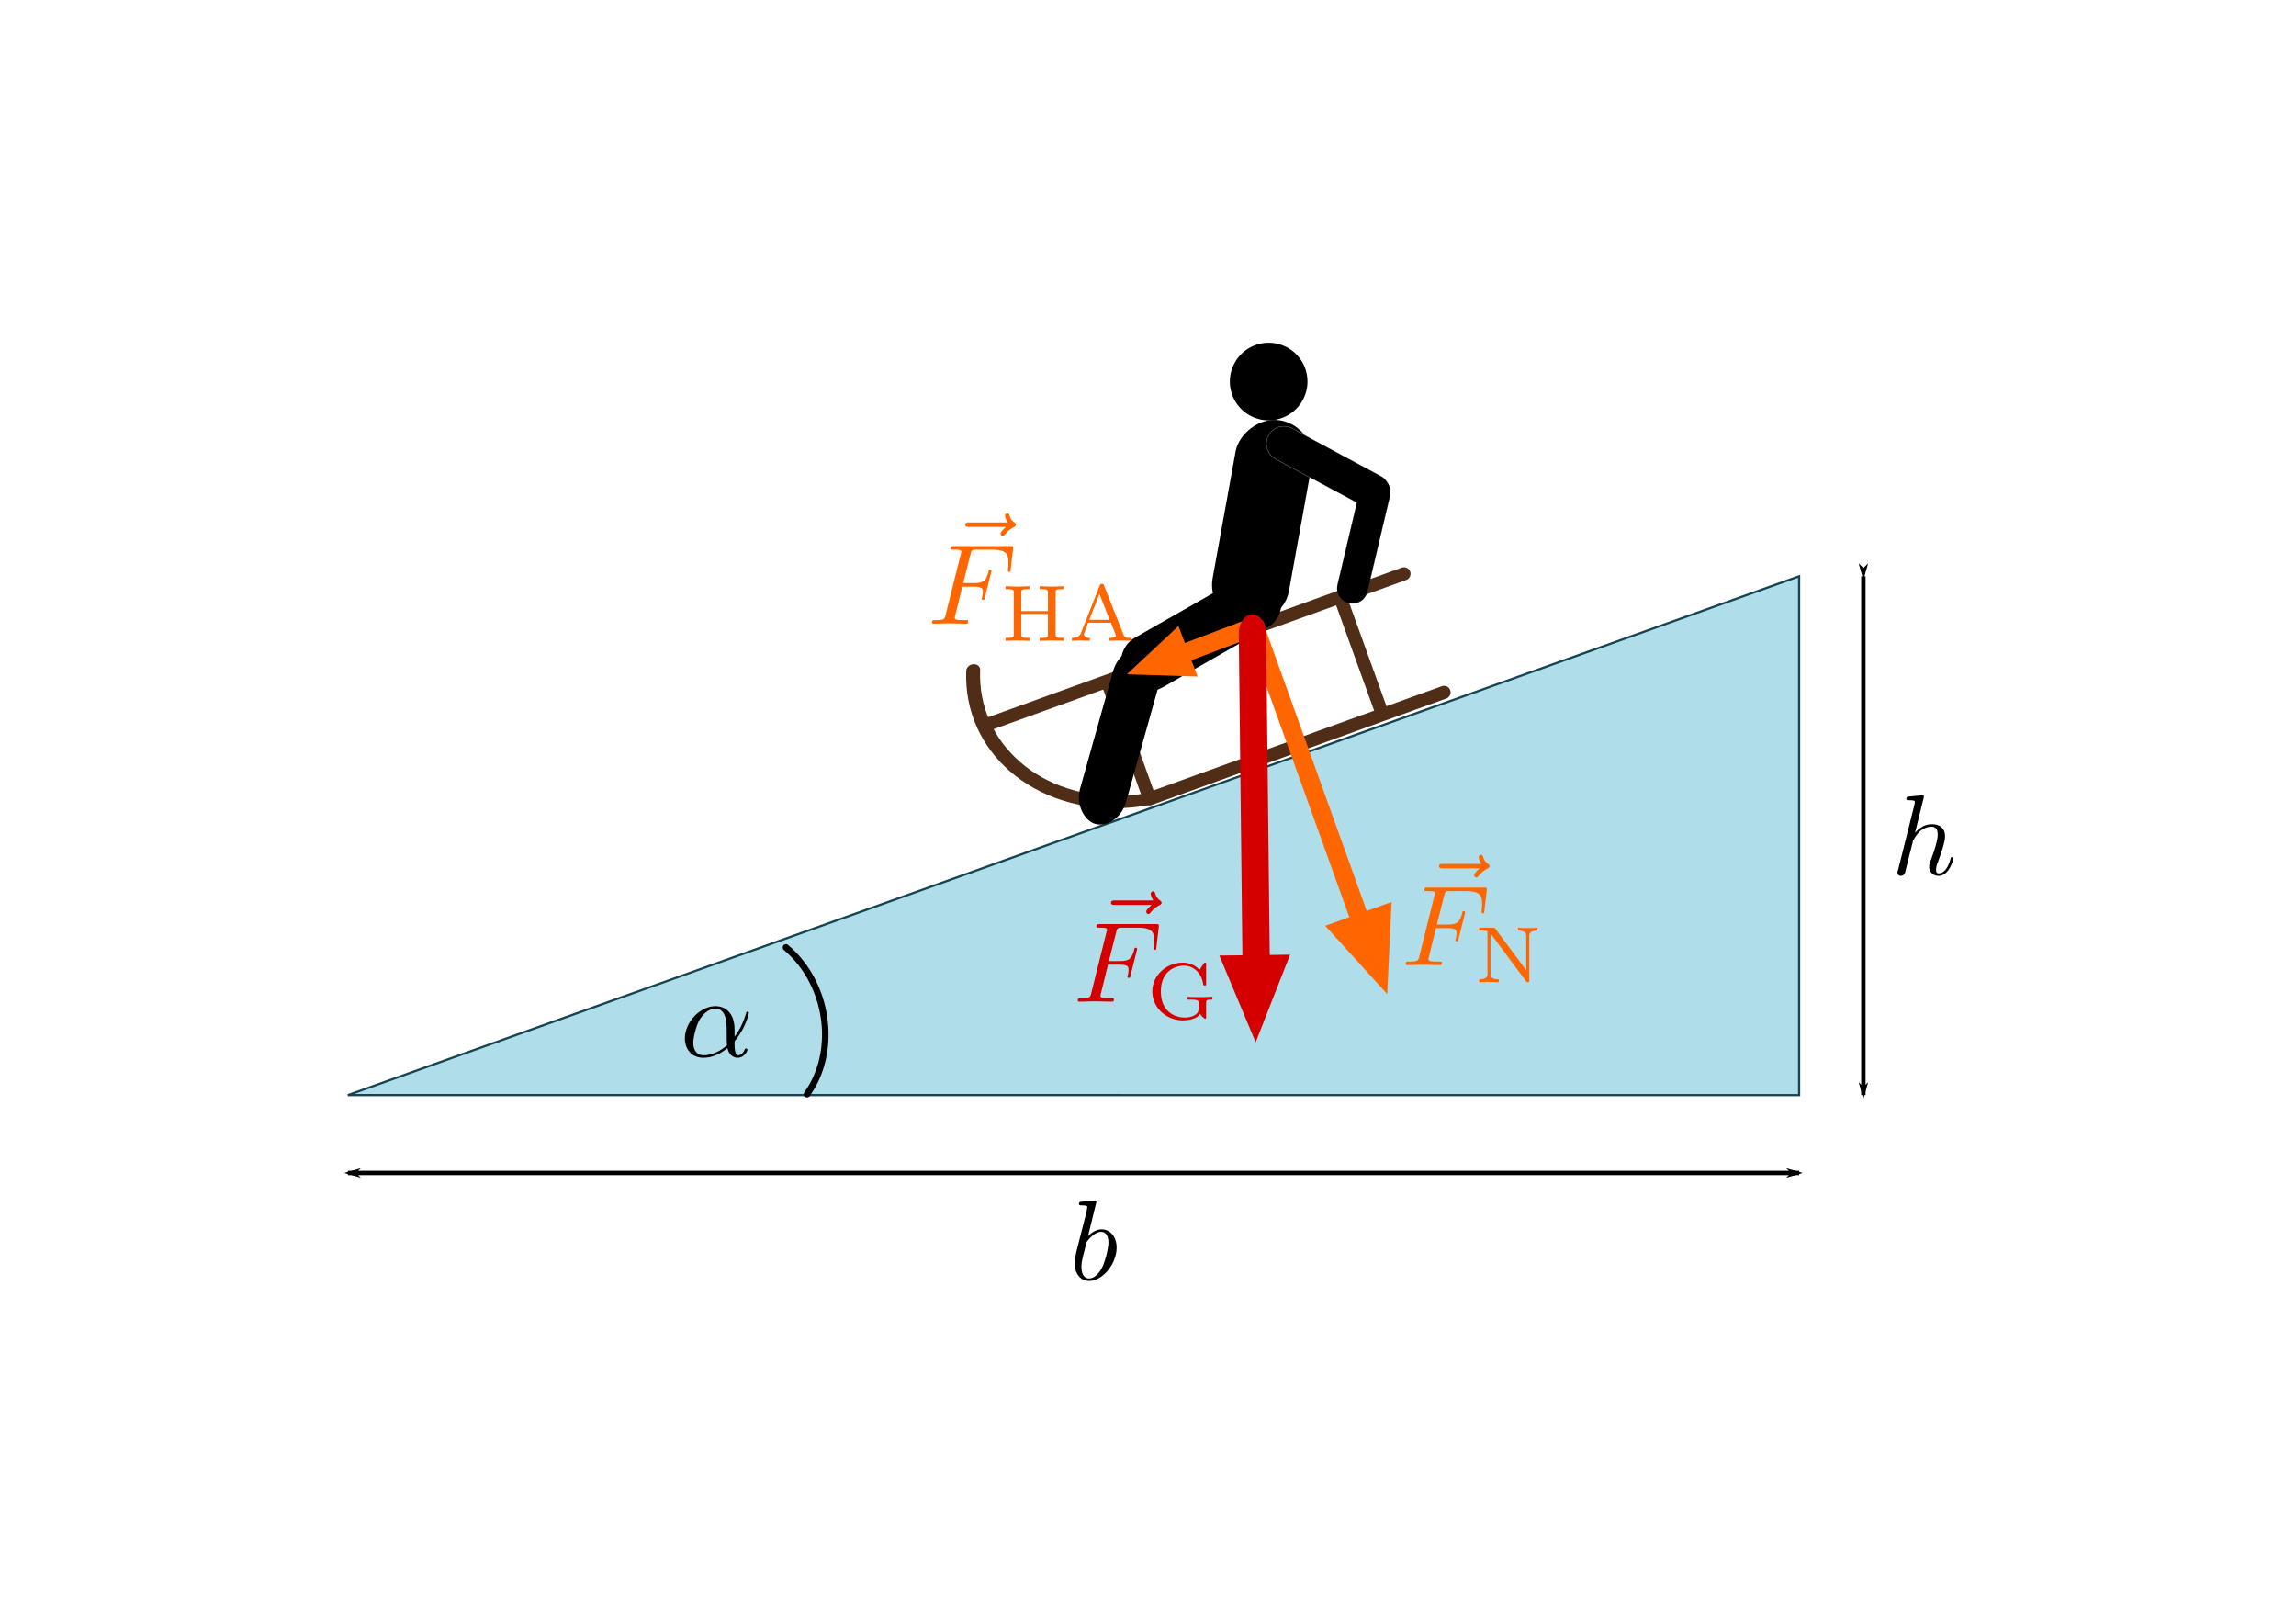 <svg xmlns:ns0="http://www.iki.fi/pav/software/textext/" xmlns="http://www.w3.org/2000/svg" xmlns:xlink="http://www.w3.org/1999/xlink" height="744.094" width="1052.362"><title>Schiefe Ebene -- Schlittenfahren</title><defs><marker orient="auto" id="m" overflow="visible"><path d="M8.719 4.034L-2.207.016 8.719-4.002c-1.746 2.372-1.736 5.618 0 8.036z" transform="matrix(-.3 0 0 -.3 .69 0)" fill-rule="evenodd" stroke-width=".625" stroke-linejoin="round"/></marker><marker orient="auto" id="k" overflow="visible"><path d="M4 0l2-2-7 2 7 2-2-2z" fill-rule="evenodd" stroke="#000" stroke-width=".4pt"/></marker><marker orient="auto" id="l" overflow="visible"><path d="M-4 0l-2 2 7-2-7-2 2 2z" fill-rule="evenodd" stroke="#000" stroke-width=".4pt"/></marker></defs><g transform="translate(0 -308.268)"><rect transform="scale(-1 1)" ry="0" rx="0" y="451.01" x="-914.08" height="458.609" width="775.797" style="marker:none" color="#000" fill="#fff" stroke="#fff" stroke-width="10" stroke-linecap="round" stroke-linejoin="bevel" overflow="visible"/><path d="M824.62 572.353v237.774H159.462z" fill="#afdde9" stroke="#164450"/><path transform="matrix(-1.325 .072 -.049 1.176 1085.714 295.335)" d="M473.762 243.23c0 30.126-24.423 54.548-54.549 54.548-2.857 0-5.71-.224-8.533-.671" style="marker:none" color="#000" fill="none" stroke="#502d16" stroke-width="4.813" stroke-linecap="round" overflow="visible"/><path d="M643.524 571.232l-192.58 69.619M661.87 625.55l-134.938 48.78M614.213 581.828l19.007 52.637M507.465 620.418l19.467 53.912" fill="none" stroke="#502d16" stroke-width="6" stroke-linecap="round"/><g transform="scale(-1 1) rotate(-5.168 4932.022 10976.71)"><rect ry="10.636" y="385.48" x="-315.138" height="21.273" width="82.527" transform="rotate(-100.525) skewX(-.055)" rx="13.236" stroke="#000" stroke-width=".644" stroke-linecap="round" stroke-linejoin="round"/><rect width="29.465" height="88.383" x="358.749" y="82.913" ry="14.73" transform="rotate(-5.102) skewX(.009)" stroke="#000" stroke-width="6" stroke-linecap="round" stroke-linejoin="round"/><rect width="75.496" height="20.065" x="379.653" y="-122.131" ry="10.032" transform="rotate(34.851) skewX(-.006)" stroke="#000" stroke-width="6" stroke-linecap="round" stroke-linejoin="round"/><path d="M225.264 156.862a6.06 6.06 0 1 1-12.122 0 6.06 6.06 0 0 1 12.122 0z" transform="matrix(2.689 -.491 .492 2.689 -280.461 -285.04)" stroke="#000" stroke-width=".89" stroke-linecap="round" stroke-linejoin="round"/><path d="M379.39 49.367a8 8 0 0 0-6.013.209l-42.2 17.985a8 8 0 1 0 6.271 14.718l42.201-17.986a8 8 0 0 0-.26-14.926z" style="text-indent:0;text-align:start;line-height:normal;text-transform:none;block-progression:tb;marker:none;-inkscape-font-specification:Sans" font-weight="400" color="#000" stroke="#fff" stroke-width=".1" overflow="visible" font-family="Sans"/><path d="M335.359 68.7a7 7 0 0 0-9.277 7.653l6.363 44.632a7 7 0 1 0 13.861-1.968l-6.363-44.632a7 7 0 0 0-4.584-5.685z" style="text-indent:0;text-align:start;line-height:normal;text-transform:none;block-progression:tb;marker:none;-inkscape-font-specification:Sans" font-weight="400" color="#000" stroke="#000" stroke-width=".1" overflow="visible" font-family="Sans"/></g><g stroke="#f60"><path d="M431.182 156.146h113.199" fill="#f60" stroke-width="8.747" stroke-linecap="round" transform="matrix(.457 1.272 .91 -.327 236.116 98.404)"/><path d="M-707.107 1620.068l-5.249-9.091-5.249-9.092h20.996l-5.249 9.091z" transform="matrix(-.465 .167 .233 .649 -76.432 -186.149)" fill="#d40000" stroke-width="25.628"/></g><g fill="#f60" stroke="#f60"><path d="M431.182 156.146h113.199" stroke-width="32.692" stroke-linecap="round" transform="matrix(-.338 .128 .091 .242 705.328 502.851)"/><path transform="matrix(-.047 -.124 -.173 .065 780.134 418.044)" d="M-707.107 1620.068l-5.249-9.091-5.249-9.092h20.996l-5.249 9.091z" stroke-width="95.787"/></g><g fill="#d40000" stroke="#d40000"><path d="M431.182 156.146h113.199" stroke-width="12.529" stroke-linecap="round" transform="matrix(.016 1.423 1 -.011 411.016 -13.134)"/><path transform="matrix(-.51 .006 .008 .726 201.748 -403.843)" d="M-707.107 1620.068l-5.249-9.091-5.249-9.092h20.996l-5.249 9.091z" stroke-width="24.563"/></g><g ns0:preamble="/home/waldgeist/data/sphinx/inkscape-preamble.tex" ns0:text="$\\vec{F}_{\\rm{G}}$" transform="translate(-679.423 60.73) scale(5.243)" fill="#d40000" stroke="#a00"><defs><symbol id="a" overflow="visible"><path d="M5.36-5.938c-.141.141-.47.422-.47.594 0 .094.094.203.188.203s.14-.078.203-.14c.11-.14.344-.422.782-.64.062-.048.171-.095.171-.204 0-.11-.078-.156-.14-.203a1.034 1.034 0 0 1-.407-.563c-.03-.093-.062-.234-.203-.234-.14 0-.203.14-.203.219 0 .047.078.36.235.578h-3.36c-.156 0-.344 0-.344.203 0 .188.188.188.344.188zm0 0" stroke="none"/></symbol><symbol id="b" overflow="visible"><path d="M3.016-3.234h.968c.75 0 .829.156.829.437 0 .078 0 .188-.063.5-.031.047-.031.078-.031.11 0 .078.062.109.11.109.109 0 .109-.031.155-.203l.547-2.172c.032-.11.032-.125.032-.156a.117.117 0 0 0-.125-.11c-.094 0-.11.047-.141.219-.219.766-.438.953-1.297.953h-.906l.64-2.531c.094-.36.11-.39.547-.39h1.313c1.218 0 1.453.327 1.453 1.093 0 .234 0 .266-.031.547C7-4.703 7-4.688 7-4.656c0 .047.031.125.125.125.11 0 .11-.063.125-.25l.203-1.735c.031-.265-.016-.265-.266-.265h-4.89c-.188 0-.297 0-.297.203 0 .11.094.11.281.11.375 0 .656 0 .656.171 0 .047 0 .063-.062.25L1.562-.78c-.093.39-.109.469-.906.469-.172 0-.281 0-.281.187C.375 0 .5 0 .531 0c.281 0 1.031-.031 1.313-.031C2.172-.031 3 0 3.328 0c.094 0 .203 0 .203-.188 0-.078-.047-.109-.047-.109-.03-.016-.062-.016-.28-.016-.22 0-.267 0-.517-.015-.296-.031-.328-.078-.328-.203 0-.016 0-.078.047-.219zm0 0" stroke="none"/></symbol><symbol id="c" overflow="visible"><path d="M5.188-1.36c0-.312.078-.312.546-.312v-.25c-.062 0-.562.031-.906.031-.375 0-.89 0-1.266-.03v.25h.266c.703 0 .703.093.703.312v.453c0 .156 0 .422-.406.625-.328.172-.719.172-.813.172-.796 0-2.078-.454-2.078-2.282 0-1.843 1.329-2.25 2.016-2.25.672 0 1.516.454 1.688 1.657.015.078.078.078.125.078.125 0 .125-.047.125-.188v-1.625c0-.125 0-.187-.094-.187-.032 0-.063 0-.125.093l-.36.532a1.994 1.994 0 0 0-1.453-.625C1.703-4.906.484-3.781.484-2.391.484-1 1.672.141 3.172.141c.39 0 1.156-.078 1.484-.563.125.188.375.422.453.422.079 0 .079-.078.079-.188zm0 0" stroke="none"/></symbol></defs><use y="132.246" x="224.901" xlink:href="#a" width="1052.362" height="744.094"/><use y="134.765" x="223.432" xlink:href="#b" width="1052.362" height="744.094"/><use y="136.259" x="229.839" xlink:href="#c" width="1052.362" height="744.094"/></g><g ns0:text="$\\vec{F}_{\\rm{N}}$" ns0:preamble="/home/waldgeist/data/sphinx/inkscape-preamble.tex" transform="translate(-529.094 43.982) scale(5.243)" fill="#f60" stroke="#a00"><defs><symbol overflow="visible" id="d"><path d="M5.36-5.938c-.141.141-.47.422-.47.594 0 .094.094.203.188.203s.14-.078.203-.14c.11-.14.344-.422.782-.64.062-.048.171-.095.171-.204 0-.11-.078-.156-.14-.203a1.034 1.034 0 0 1-.407-.563c-.03-.093-.062-.234-.203-.234-.14 0-.203.14-.203.219 0 .047.078.36.235.578h-3.36c-.156 0-.344 0-.344.203 0 .188.188.188.344.188zm0 0" stroke="none"/></symbol><symbol overflow="visible" id="e"><path d="M3.016-3.234h.968c.75 0 .829.156.829.437 0 .078 0 .188-.063.5-.031.047-.031.078-.031.11 0 .078.062.109.11.109.109 0 .109-.031.155-.203l.547-2.172c.032-.11.032-.125.032-.156a.117.117 0 0 0-.125-.11c-.094 0-.11.047-.141.219-.219.766-.438.953-1.297.953h-.906l.64-2.531c.094-.36.11-.39.547-.39h1.313c1.218 0 1.453.327 1.453 1.093 0 .234 0 .266-.031.547C7-4.703 7-4.688 7-4.656c0 .047.031.125.125.125.11 0 .11-.063.125-.25l.203-1.735c.031-.265-.016-.265-.266-.265h-4.89c-.188 0-.297 0-.297.203 0 .11.094.11.281.11.375 0 .656 0 .656.171 0 .047 0 .063-.062.25L1.562-.78c-.093.39-.109.469-.906.469-.172 0-.281 0-.281.187C.375 0 .5 0 .531 0c.281 0 1.031-.031 1.313-.031C2.172-.031 3 0 3.328 0c.094 0 .203 0 .203-.188 0-.078-.047-.109-.047-.109-.03-.016-.062-.016-.28-.016-.22 0-.267 0-.517-.015-.296-.031-.328-.078-.328-.203 0-.016 0-.078.047-.219zm0 0" stroke="none"/></symbol><symbol overflow="visible" id="f"><path d="M1.813-4.656c-.079-.094-.079-.11-.22-.11H.392v.25h.203c.312 0 .484.047.515.047V-.75c0 .188 0 .5-.718.5V0c.28-.016.562-.031.843-.031.297 0 .579.015.86.031v-.25c-.719 0-.719-.313-.719-.5v-3.516L4.469-.109C4.53 0 4.547 0 4.625 0c.14 0 .14-.063.14-.188V-4c0-.188 0-.516.72-.516v-.25c-.298.032-.579.032-.86.032s-.563 0-.844-.032v.25c.719 0 .719.329.719.516v2.953zm0 0" stroke="none"/></symbol></defs><use height="744.094" width="1052.362" xlink:href="#d" x="224.901" y="132.246"/><use height="744.094" width="1052.362" xlink:href="#e" x="223.432" y="134.765"/><use height="744.094" width="1052.362" xlink:href="#f" x="229.839" y="136.259"/></g><g transform="translate(-746.206 -112.49) scale(5.243)" ns0:preamble="/home/waldgeist/data/sphinx/inkscape-preamble.tex" ns0:text="$\\vec{F}_{\\rm{HA}}$" fill="#f60" stroke="#a00"><defs><symbol id="g" overflow="visible"><path d="M5.36-5.938c-.141.141-.47.422-.47.594 0 .094.094.203.188.203s.14-.078.203-.14c.11-.14.344-.422.782-.64.062-.048.171-.095.171-.204 0-.11-.078-.156-.14-.203a1.034 1.034 0 0 1-.407-.563c-.03-.093-.062-.234-.203-.234-.14 0-.203.14-.203.219 0 .047.078.36.235.578h-3.36c-.156 0-.344 0-.344.203 0 .188.188.188.344.188zm0 0" stroke="none"/></symbol><symbol id="h" overflow="visible"><path d="M3.016-3.234h.968c.75 0 .829.156.829.437 0 .078 0 .188-.063.5-.031.047-.031.078-.031.11 0 .078.062.109.11.109.109 0 .109-.031.155-.203l.547-2.172c.032-.11.032-.125.032-.156a.117.117 0 0 0-.125-.11c-.094 0-.11.047-.141.219-.219.766-.438.953-1.297.953h-.906l.64-2.531c.094-.36.11-.39.547-.39h1.313c1.218 0 1.453.327 1.453 1.093 0 .234 0 .266-.031.547C7-4.703 7-4.688 7-4.656c0 .047.031.125.125.125.11 0 .11-.063.125-.25l.203-1.735c.031-.265-.016-.265-.266-.265h-4.89c-.188 0-.297 0-.297.203 0 .11.094.11.281.11.375 0 .656 0 .656.171 0 .047 0 .063-.062.25L1.562-.78c-.093.39-.109.469-.906.469-.172 0-.281 0-.281.187C.375 0 .5 0 .531 0c.281 0 1.031-.031 1.313-.031C2.172-.031 3 0 3.328 0c.094 0 .203 0 .203-.188 0-.078-.047-.109-.047-.109-.03-.016-.062-.016-.28-.016-.22 0-.267 0-.517-.015-.296-.031-.328-.078-.328-.203 0-.016 0-.078.047-.219zm0 0" stroke="none"/></symbol><symbol id="i" overflow="visible"><path d="M4.766-4.188c0-.25.015-.328.546-.328h.172v-.25c-.359.016-.796.032-1.046.032-.266 0-.704-.016-1.063-.032v.25h.172c.531 0 .547.079.547.329v1.593H1.766v-1.594c0-.25.015-.328.562-.328h.156v-.25c-.343.016-.796.032-1.046.032S.734-4.75.39-4.766v.25h.171c.532 0 .547.079.547.329v3.625c0 .234-.015.312-.546.312H.39V0c.343-.016.796-.031 1.046-.031s.704.015 1.047.031v-.25h-.156c-.547 0-.562-.078-.562-.313v-1.78h2.328v1.78c0 .235-.016.313-.547.313h-.172V0c.36-.016.797-.031 1.047-.031.266 0 .703.015 1.062.031v-.25h-.171c-.532 0-.547-.078-.547-.313zm0 0" stroke="none"/></symbol><symbol id="j" overflow="visible"><path d="M3.125-4.813c-.031-.109-.063-.156-.188-.156-.14 0-.156.047-.203.157L1.125-.734C1.062-.563.937-.25.312-.25V0c.235-.016.485-.031.72-.031.28 0 .796.031.843.031v-.25c-.313 0-.516-.14-.516-.328 0-.063.016-.078.047-.14l.328-.86H3.72l.406 1.016c0 .03.031.078.031.109 0 .203-.375.203-.562.203V0c.344-.016.797-.031 1.031-.031.328 0 .86.031.922.031v-.25h-.125c-.469 0-.516-.078-.594-.266zm-.406.72l.89 2.265H1.83zm0 0" stroke="none"/></symbol></defs><use y="132.246" x="224.901" xlink:href="#g" width="1052.362" height="744.094"/><use y="134.765" x="223.432" xlink:href="#h" width="1052.362" height="744.094"/><use y="136.259" x="229.839" xlink:href="#i" width="1052.362" height="744.094"/><use y="136.259" x="235.72" xlink:href="#j" width="1052.362" height="744.094"/></g><path d="M854.073 572.353v237.774M159.463 845.794H824.62" fill="none" stroke="#000" stroke-width="2" marker-start="url(#k)" marker-end="url(#l)"/><path style="marker:none" d="M651.255 535.258c-19.436-15.779-24.241-46.973-10.733-69.674.655-1.1 1.347-2.17 2.075-3.205" transform="matrix(-.888 .24 .238 .894 820.815 174.862)" color="#000" fill="none" stroke="#000" stroke-width="3.252" stroke-linecap="round" stroke-linejoin="bevel" marker-end="url(#m)" overflow="visible"/><g ns0:text="$\\alpha$" ns0:preamble="/home/waldgeist/data/sphinx/inkscape-preamble.tex" transform="translate(-859.672 85.874) scale(5.243)" fill="#d40000" stroke="#a00"><defs><symbol overflow="visible" id="n"><path d="M4.75-2.36c0-1.562-.922-2.046-1.656-2.046-1.375 0-2.688 1.422-2.688 2.828C.406-.641 1 .109 2.031.109c.625 0 1.344-.234 2.094-.843.125.53.453.843.906.843.532 0 .844-.546.844-.703 0-.078-.063-.11-.125-.11-.063 0-.094.032-.125.11-.188.485-.547.485-.563.485-.312 0-.312-.782-.312-1.016 0-.203 0-.234.11-.344C5.796-2.656 6-3.812 6-3.812c0-.032-.016-.11-.125-.11-.094 0-.094.031-.14.219-.188.625-.516 1.375-.985 1.969zM4.094-.983c-.89.765-1.657.875-2.047.875-.594 0-.906-.454-.906-1.094 0-.484.265-1.563.578-2.063.468-.734 1.015-.921 1.36-.921.983 0 .983 1.312.983 2.078 0 .375 0 .953.032 1.125zm0 0" stroke="none"/></symbol></defs><use height="744.094" width="1052.362" xlink:href="#n" x="223.432" y="134.765" fill="#000"/></g><g ns0:text="$h$" ns0:preamble="/home/waldgeist/data/sphinx/inkscape-preamble.tex" transform="translate(-304.603 2.504) scale(5.243)" fill="#d40000" stroke="#a00"><defs><symbol overflow="visible" id="o"><path d="M2.86-6.813s0-.109-.126-.109c-.234 0-.953.078-1.218.11-.079 0-.188.015-.188.187 0 .125.094.125.234.125.485 0 .5.063.5.172l-.03.203L.593-.391C.547-.25.547-.234.547-.17c0 .234.203.28.297.28a.407.407 0 0 0 .36-.265l.187-.75.218-.89c.063-.235.125-.454.172-.673.016-.062.11-.39.11-.453.03-.094.343-.64.687-.922.219-.156.516-.344.953-.344.422 0 .531.344.531.704 0 .53-.375 1.625-.609 2.234-.078.219-.14.344-.14.547 0 .469.359.812.828.812.937 0 1.296-1.453 1.296-1.53 0-.11-.078-.11-.109-.11-.11 0-.11.031-.156.187-.14.532-.469 1.235-1.016 1.235-.172 0-.234-.094-.234-.329 0-.25.078-.484.172-.703.156-.437.61-1.625.61-2.203 0-.64-.391-1.062-1.141-1.062-.626 0-1.11.312-1.485.765zm0 0" stroke="none"/></symbol></defs><use height="744.094" width="1052.362" xlink:href="#o" x="223.432" y="134.765" fill="#000"/></g><g transform="translate(-681.357 188.16) scale(5.243)" ns0:preamble="/home/waldgeist/data/sphinx/inkscape-preamble.tex" ns0:text="$b$" fill="#d40000" stroke="#a00"><defs><symbol id="p" overflow="visible"><path d="M2.375-6.813s0-.109-.125-.109c-.219 0-.953.078-1.219.11-.078 0-.187.015-.187.187 0 .125.094.125.25.125.468 0 .484.063.484.172 0 .062-.078.406-.125.61l-.828 3.25c-.11.5-.156.671-.156 1.015C.469-.516 1 .109 1.734.109c1.172 0 2.407-1.484 2.407-2.921 0-.907-.532-1.594-1.329-1.594-.453 0-.874.297-1.171.593zm-.922 3.766c.047-.219.047-.234.14-.344.485-.64.938-.796 1.204-.796.36 0 .625.296.625.937 0 .594-.328 1.734-.516 2.11-.328.671-.781 1.03-1.172 1.03-.343 0-.671-.265-.671-1 0-.202 0-.39.156-1.015zm0 0" stroke="none"/></symbol></defs><use y="134.765" x="223.432" xlink:href="#p" width="1052.362" height="744.094" fill="#000"/></g></g></svg>